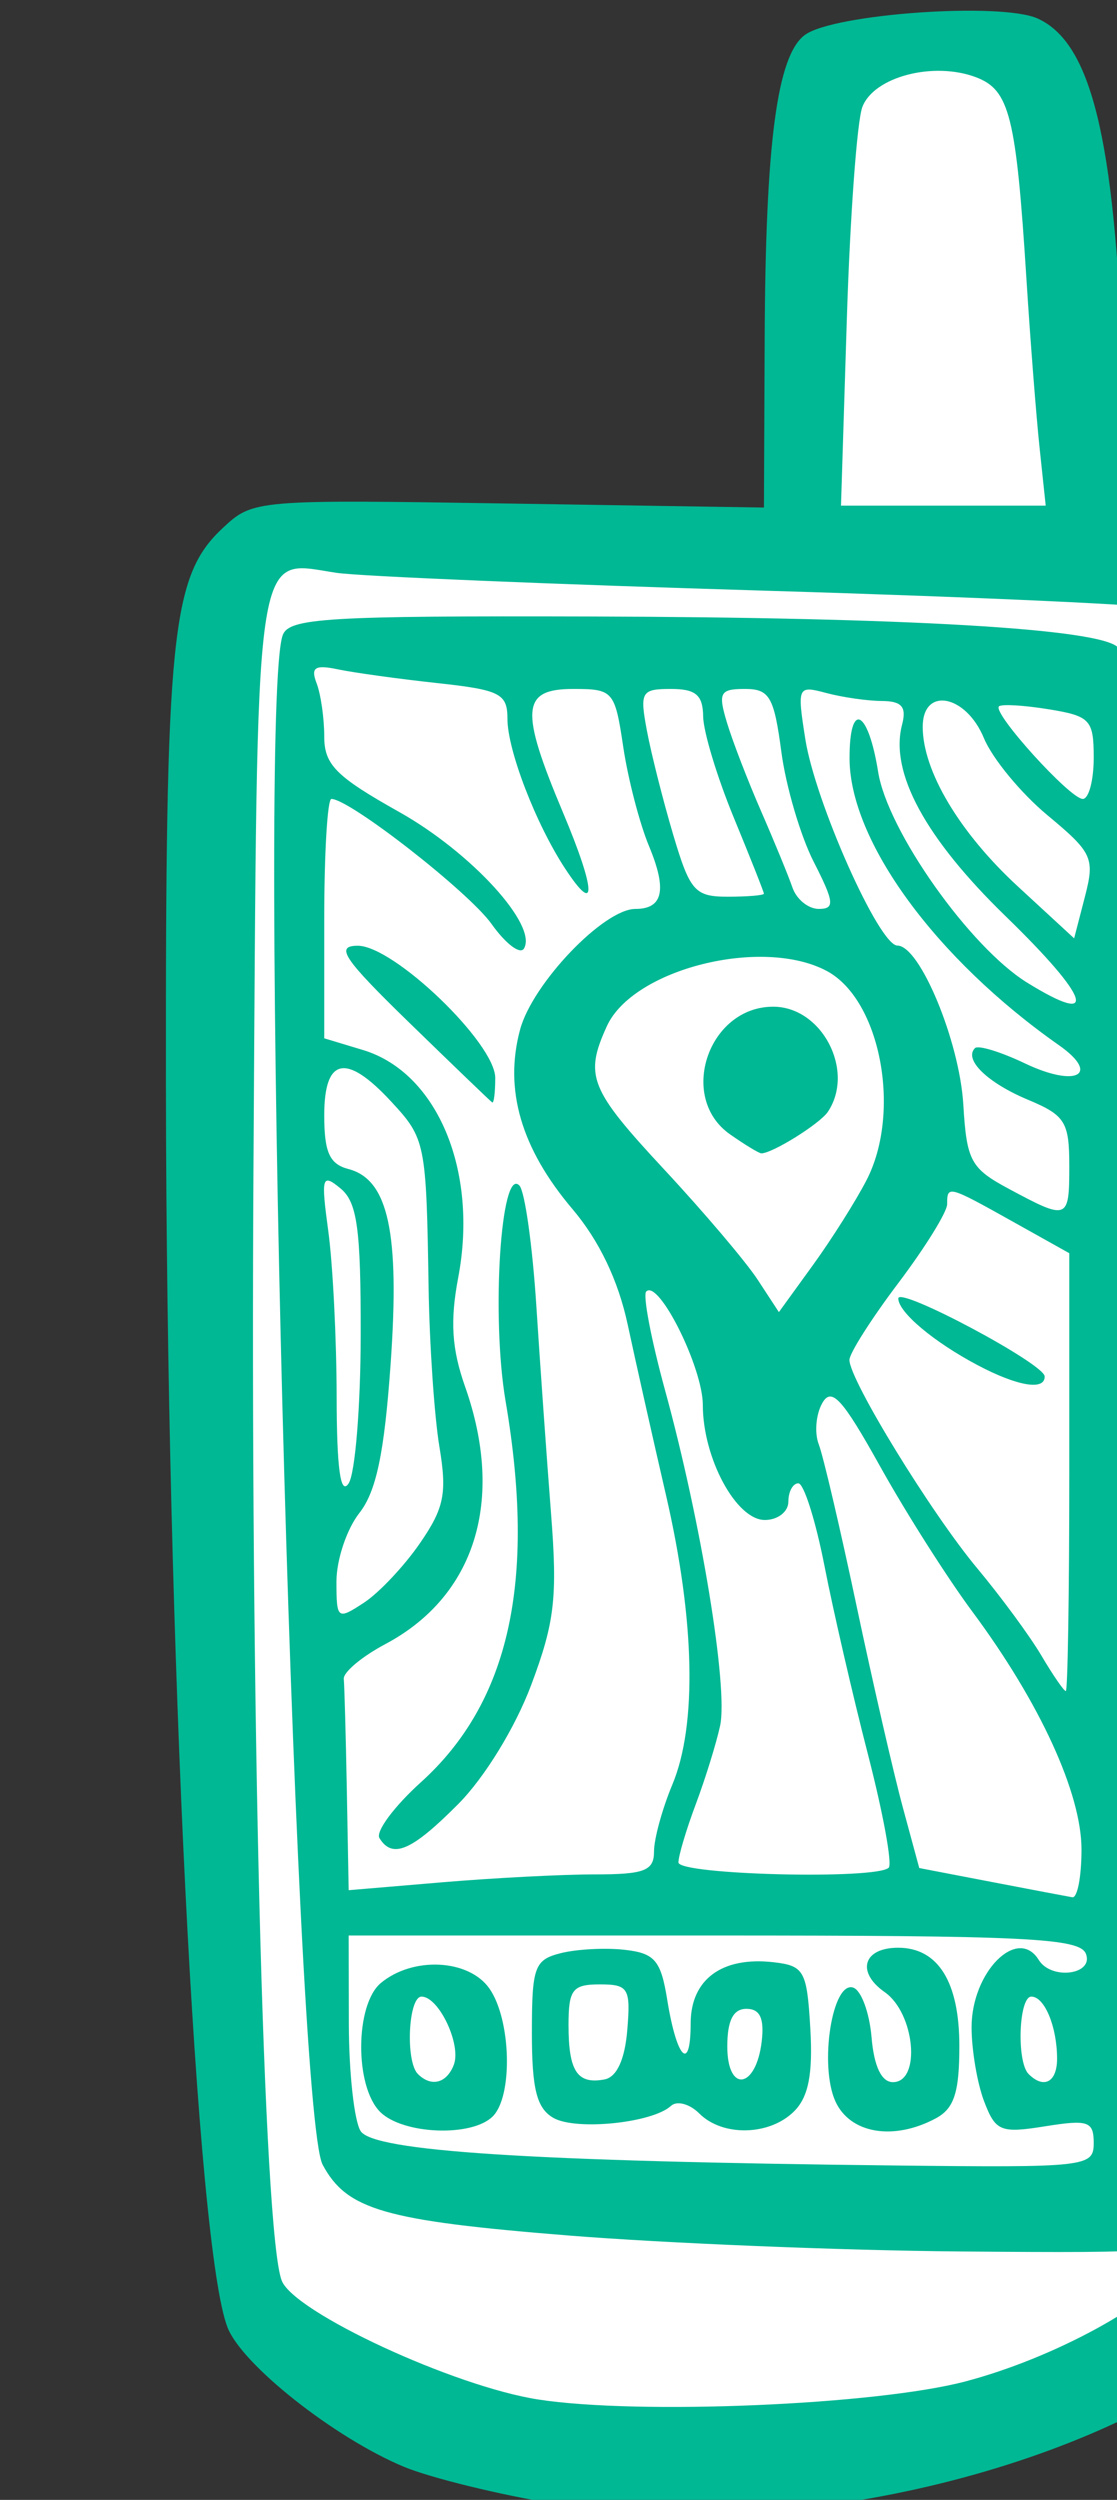 <?xml version="1.0" ?><svg height="159.627mm" viewBox="0 0 71.367 159.627" width="71.367mm" xmlns="http://www.w3.org/2000/svg">
    <rect x="0" y="0" width="71.367" height="159.627" fill="#333333" stroke="none"/>
    <path d="m 25594.07,1767.054 c 0,0 2.595,-96.826 6.95,-106.417 4.356,-9.591 42.072,-9.674 48.003,-7.089 5.931,2.585 14.086,120.094 14.086,120.094 0,0 24.094,1.668 26.781,15.429 2.687,13.761 7.043,382.475 5.56,395.235 -1.483,12.76 -49.022,51.457 -120.562,48.205 -71.541,-3.252 -111.017,-15.012 -115.373,-51.457 -4.355,-36.445 -5.029,-381.309 -3.639,-393.401 1.39,-12.093 14.271,-16.263 28.171,-16.263 13.9,0 110.023,-4.335 110.023,-4.335 z" fill="#FFFFFF" transform="translate(12.561,-10.682) matrix(0.265,0,0,0.265,-6743.644,-424.215)"/>
    <path d="m 25534.438,2244.493 c -13.766,-2.253 -30.33,-6.31 -36.808,-9.013 -16.643,-6.946 -38.899,-24.515 -42.444,-33.506 -7.522,-19.086 -14.715,-163.551 -14.866,-298.574 -0.132,-109.64 1.279,-123.434 13.7,-135.049 7.284,-6.811 7.854,-6.86 68.912,-5.901 l 61.568,0.967 0.176,-40.721 c 0.199,-47.217 2.998,-68.258 9.707,-73.165 6.975,-5.102 47.361,-7.935 56.129,-3.94 12.873,5.864 18.485,28.703 20.517,83.493 l 1.418,38.195 9.018,2.337 c 23.64,6.127 25.098,20.191 25.177,242.715 2.675,166.871 9.137,180.295 -8.349,194.851 -32.12,26.738 -103.572,47.184 -163.849,37.314 z m 98.65,-29.553 c 21.302,-5.63 44.916,-18.481 52.414,-28.524 5.214,-6.988 5.309,-10.243 1.888,-65.959 -2.29,-37.305 -3.063,-98.215 -2.129,-167.566 1.356,-100.534 -0.177,-161 -4.167,-164.997 -0.891,-0.89 -43.86,-2.878 -95.486,-4.417 -51.627,-1.537 -98.506,-3.485 -104.175,-4.329 -20.094,-2.986 -19.049,-10.396 -19.999,141.98 -0.817,130.937 2.405,258.387 6.814,269.546 3.014,7.633 41.503,25.46 61.773,28.612 24.162,3.757 81.569,1.336 103.067,-4.346 z m -95.703,-35.16 c -44.36,-3.558 -53.459,-6.175 -59.278,-17.05 -6.924,-12.94 -15.778,-352.538 -9.61,-368.614 1.566,-4.079 10.774,-4.631 74.356,-4.448 76.226,0.221 122.562,2.929 126.966,7.421 1.442,1.473 3.008,12.388 3.478,24.257 0.471,11.869 1.553,22.011 2.408,22.538 0.854,0.526 0.702,14.667 -0.343,31.426 -2.86,45.951 -2.641,128.806 0.453,171.815 1.515,21.054 3.635,56.17 4.711,78.035 1.076,21.865 3.209,41.349 4.74,43.294 1.532,1.946 1.925,6.252 0.872,9.57 -1.84,5.802 -3.905,6.016 -53.984,5.605 -28.638,-0.232 -71.286,-1.966 -94.769,-3.849 z m 126.623,-22.262 c 0,-5.256 -1.318,-5.714 -11.712,-4.051 -10.764,1.72 -11.957,1.23 -14.724,-6.047 -1.657,-4.355 -3.011,-12.377 -3.011,-17.823 0,-13.342 11.103,-24.458 16.196,-16.215 3.032,4.907 13.309,3.576 11.372,-1.473 -1.456,-3.79 -14.193,-4.417 -89.723,-4.417 h -88.027 l 0.04,21.35 c 0.02,11.743 1.299,23.338 2.834,25.767 3.081,4.885 40.836,7.315 128.898,8.3 46.161,0.515 47.853,0.325 47.853,-5.391 z m -172.058,-7.538 c -6.169,-6.168 -6.04,-25.869 0.199,-31.052 7.75,-6.431 21.197,-5.742 26.16,1.341 5.234,7.474 5.72,25.898 0.811,30.807 -5.04,5.04 -21.713,4.369 -27.177,-1.095 z m 17.779,-11.336 c 1.864,-4.863 -3.616,-16.427 -7.785,-16.427 -3.192,0 -3.925,15.604 -0.879,18.649 3.209,3.209 6.948,2.248 8.664,-2.222 z m 23.974,12.781 c -3.991,-2.323 -5.153,-6.935 -5.153,-20.465 0,-15.937 0.612,-17.62 7.006,-19.223 3.854,-0.967 10.795,-1.325 15.424,-0.793 7.209,0.826 8.676,2.56 10.204,12.041 2.297,14.241 5.647,17.633 5.647,5.716 0,-10.634 7.551,-16.202 20.023,-14.764 7.352,0.848 8.019,2.061 8.83,16.025 0.634,10.897 -0.451,16.438 -3.892,19.877 -5.903,5.906 -17.246,6.173 -22.878,0.541 -2.326,-2.326 -5.402,-3.147 -6.836,-1.829 -4.496,4.134 -22.986,6.007 -28.375,2.873 z m 17.847,-21.134 c 0.837,-10.098 0.283,-11.018 -6.625,-11.018 -6.584,0 -7.54,1.246 -7.54,9.815 0,11.131 2.12,14.325 8.69,13.084 2.94,-0.556 4.886,-4.779 5.475,-11.88 z m 32.409,2.741 c 0.66,-5.577 -0.411,-7.871 -3.68,-7.871 -3.191,0 -4.613,2.803 -4.613,9.079 0,11.268 6.937,10.257 8.293,-1.208 z m 17.776,14.44 c -3.955,-8.682 -0.77,-29.085 4.283,-27.426 1.932,0.636 3.924,6.021 4.426,11.968 0.594,7.025 2.401,10.815 5.155,10.815 6.826,0 5.32,-16.575 -1.97,-21.681 -6.946,-4.865 -5.184,-10.709 3.226,-10.709 9.627,0 14.76,8.229 14.76,23.665 0,11.233 -1.254,15.082 -5.696,17.456 -10.164,5.442 -20.65,3.668 -24.184,-4.088 z m 53.439,-10.29 c 0,-7.695 -3.015,-14.965 -6.204,-14.965 -3.037,0 -3.6,15.718 -0.667,18.649 3.682,3.684 6.871,1.974 6.871,-3.684 z m 5.89,-50.399 c 0,-13.558 -10.036,-35.417 -26.315,-57.325 -6.018,-8.099 -16.008,-23.815 -22.198,-34.928 -9.179,-16.478 -11.763,-19.296 -14.009,-15.281 -1.515,2.708 -1.886,7.162 -0.824,9.899 1.06,2.734 5.155,20.213 9.095,38.838 3.94,18.627 8.958,40.476 11.149,48.557 l 3.984,14.694 17.35,3.335 c 9.541,1.833 18.345,3.503 19.56,3.71 1.214,0.199 2.208,-4.967 2.208,-11.498 z m -117.345,5.987 c 12.005,0 14.278,-0.881 14.278,-5.53 0,-3.041 1.988,-10.287 4.417,-16.103 5.992,-14.338 5.444,-39.575 -1.508,-69.656 -3.185,-13.766 -7.35,-32.318 -9.263,-41.225 -2.273,-10.603 -6.866,-20.2 -13.296,-27.784 -12.401,-14.63 -16.54,-28.793 -12.641,-43.266 2.992,-11.114 20.166,-29.073 27.803,-29.073 6.679,0 7.673,-4.594 3.276,-15.146 -2.264,-5.435 -5.056,-16.178 -6.204,-23.87 -2.017,-13.523 -2.419,-13.989 -12.059,-13.989 -12.518,0 -12.922,4.952 -2.438,29.855 7.944,18.874 8.156,25.142 0.455,13.388 -7.05,-10.76 -13.879,-28.486 -13.879,-36.028 0,-6.091 -1.747,-6.981 -16.933,-8.629 -9.311,-1.012 -20.08,-2.5 -23.93,-3.306 -5.559,-1.166 -6.619,-0.479 -5.152,3.339 1.013,2.644 1.844,8.426 1.844,12.849 0,6.782 2.824,9.625 18.046,18.163 17.423,9.773 33.517,27.393 30.089,32.941 -0.916,1.482 -4.426,-1.193 -7.8,-5.945 -5.475,-7.704 -34.209,-30.125 -38.61,-30.125 -0.948,0 -1.725,12.978 -1.725,28.84 v 28.839 l 9.331,2.816 c 17.933,5.415 27.852,29.085 22.973,54.814 -1.987,10.484 -1.568,17.176 1.655,26.311 9.651,27.353 2.478,50.492 -19.235,62.03 -5.669,3.013 -10.175,6.791 -10.013,8.399 0.154,1.606 0.494,13.715 0.737,26.909 l 0.442,23.989 22.53,-1.904 c 12.39,-1.047 28.954,-1.904 36.81,-1.904 z m -51.919,-8.739 c -0.97,-1.566 3.533,-7.633 10.007,-13.481 21.328,-19.27 27.801,-48.407 20.4,-91.834 -3.476,-20.405 -1.142,-56.716 3.34,-51.923 1.307,1.398 3.145,14.47 4.083,29.047 0.939,14.576 2.536,37.104 3.547,50.059 1.57,20.131 0.875,26.13 -4.79,41.227 -3.85,10.259 -11.235,22.3 -17.611,28.711 -11.195,11.259 -15.842,13.265 -18.976,8.194 z m 7.301,-196.379 c -15.988,-15.546 -18.057,-18.618 -12.566,-18.649 8.688,-0.044 33.181,23.468 33.181,31.852 0,3.518 -0.331,6.173 -0.738,5.901 -0.404,-0.272 -9.349,-8.87 -19.877,-19.104 z m 115.484,203.499 c 0.89,-0.892 -1.356,-13.15 -4.994,-27.24 -3.637,-14.091 -8.364,-34.564 -10.501,-45.496 -2.141,-10.932 -4.974,-19.877 -6.297,-19.877 -1.321,0 -2.403,1.988 -2.403,4.417 0,2.429 -2.553,4.417 -5.674,4.417 -6.908,0 -14.936,-14.87 -14.952,-27.691 0,-9.037 -10.645,-30.363 -13.644,-27.364 -0.857,0.857 1.19,11.582 4.549,23.83 8.7,31.704 15.255,71.692 13.256,80.84 -0.938,4.293 -3.58,12.803 -5.872,18.91 -2.291,6.107 -4.166,12.401 -4.166,13.987 0,2.995 47.776,4.187 50.698,1.268 z m 43.533,-95.306 v -52.754 l -13.623,-7.615 c -15.612,-8.726 -15.824,-8.781 -15.824,-4.199 0,1.877 -5.3,10.433 -11.778,19.014 -6.48,8.58 -11.781,16.913 -11.781,18.514 0,4.806 19.725,36.945 30.841,50.247 5.704,6.831 12.65,16.273 15.433,20.981 2.781,4.711 5.435,8.565 5.895,8.565 0.461,0 0.837,-23.74 0.837,-52.754 z m -22.086,-25.77 c -10.601,-5.601 -19.139,-12.779 -19.139,-16.087 0,-3.004 35.22,15.745 35.286,18.782 0.09,3.487 -6.54,2.381 -16.147,-2.695 z m -134.462,42.884 c 5.849,-8.496 6.553,-12.001 4.68,-23.256 -1.212,-7.288 -2.383,-24.515 -2.601,-38.281 -0.557,-35.074 -0.729,-35.929 -9.084,-44.938 -10.804,-11.652 -16.076,-10.548 -16.076,3.368 0,8.936 1.278,11.769 5.855,12.964 9.618,2.518 12.39,15.365 10.141,47.051 -1.519,21.461 -3.456,30.651 -7.549,35.854 -3.025,3.847 -5.503,11.255 -5.503,16.46 0,9.139 0.229,9.316 6.625,5.124 3.645,-2.387 9.725,-8.843 13.512,-14.347 z m -14.291,-50.134 c 0.04,-25.655 -0.839,-32.024 -4.859,-35.337 -4.497,-3.706 -4.742,-2.845 -2.946,10.356 1.078,7.92 1.981,25.809 2.005,39.754 0.02,17.459 0.934,23.981 2.9,20.939 1.57,-2.429 2.873,-18.501 2.9,-35.712 z m 121.941,-37.307 c 8.516,-16.467 3.395,-43.493 -9.554,-50.424 -15.557,-8.324 -46.751,-0.506 -53.041,13.296 -5.462,11.988 -4.181,15.175 13.923,34.633 9.501,10.212 19.588,22.099 22.415,26.414 l 5.141,7.847 8.194,-11.312 c 4.508,-6.219 10.323,-15.425 12.922,-20.454 z m -32.899,-11.074 c -12.652,-8.861 -5.243,-30.752 10.409,-30.752 11.763,0 19.794,15.427 13.186,25.326 -1.915,2.865 -13.362,10.011 -16.039,10.011 -0.557,0 -3.956,-2.063 -7.556,-4.585 z m 81.797,7.569 c 0,-10.553 -1.005,-12.158 -9.948,-15.895 -9.788,-4.09 -15.548,-9.689 -12.796,-12.441 0.771,-0.771 6.188,0.879 12.037,3.668 12.388,5.908 18.34,2.73 8.205,-4.382 -29.712,-20.84 -50.426,-49.189 -50.475,-69.077 -0.04,-14.007 4.475,-11.891 6.893,3.236 2.27,14.192 22.105,42.23 35.916,50.766 17.502,10.818 15.248,3.838 -5.16,-15.977 -19.415,-18.85 -27.991,-34.683 -24.994,-46.144 1.131,-4.322 -0.04,-5.705 -4.861,-5.736 -3.492,-0.022 -9.534,-0.89 -13.426,-1.933 -6.888,-1.844 -7.021,-1.55 -5.04,11.083 2.39,15.221 17.808,49.785 22.21,49.785 5.419,0 14.982,23.064 15.892,38.334 0.807,13.558 1.781,15.354 11.008,20.301 14.223,7.628 14.539,7.505 14.539,-5.59 z m -5.265,-84.458 c -6.392,-5.309 -13.283,-13.664 -15.315,-18.567 -4.366,-10.541 -14.757,-12.467 -14.757,-2.734 0,10.63 8.865,25.491 22.951,38.473 l 13.556,12.496 2.593,-10.007 c 2.423,-9.355 1.836,-10.636 -9.028,-19.661 z m -56.356,11.226 c -3.185,-6.241 -6.697,-18.168 -7.801,-26.503 -1.76,-13.267 -2.853,-15.151 -8.788,-15.151 -6.023,0 -6.504,0.903 -4.331,8.099 1.343,4.455 5.049,14.062 8.232,21.35 3.182,7.288 6.585,15.57 7.564,18.404 0.976,2.834 3.832,5.153 6.345,5.153 3.918,0 3.744,-1.617 -1.221,-11.352 z m -12.01,7.673 c 0,-0.406 -3.289,-8.688 -7.293,-18.406 -4.002,-9.718 -7.31,-20.65 -7.348,-24.294 -0.07,-5.161 -1.769,-6.626 -7.759,-6.626 -7.16,0 -7.56,0.696 -5.799,10.075 1.038,5.541 3.887,16.805 6.329,25.032 4.042,13.609 5.226,14.954 13.163,14.954 4.795,0 8.713,-0.331 8.707,-0.736 z m 79.521,-32.744 c 0,-9.157 -0.837,-10.058 -10.888,-11.688 -5.988,-0.972 -11.37,-1.285 -11.962,-0.696 -1.603,1.606 17.154,22.304 20.211,22.304 1.451,0 2.639,-4.463 2.639,-9.921 z m -13.057,-74.74 c -0.813,-7.692 -2.235,-25.913 -3.156,-40.49 -2.489,-39.354 -4.059,-45.66 -12.129,-48.728 -10.27,-3.907 -24.714,-0.133 -27.448,7.178 -1.277,3.417 -2.958,26.421 -3.733,51.12 l -1.407,44.907 h 24.677 24.678 z" fill="#00B894" transform="translate(12.561,-10.682) matrix(0.265,0,0,0.265,-6743.644,-424.215)"/>
</svg>